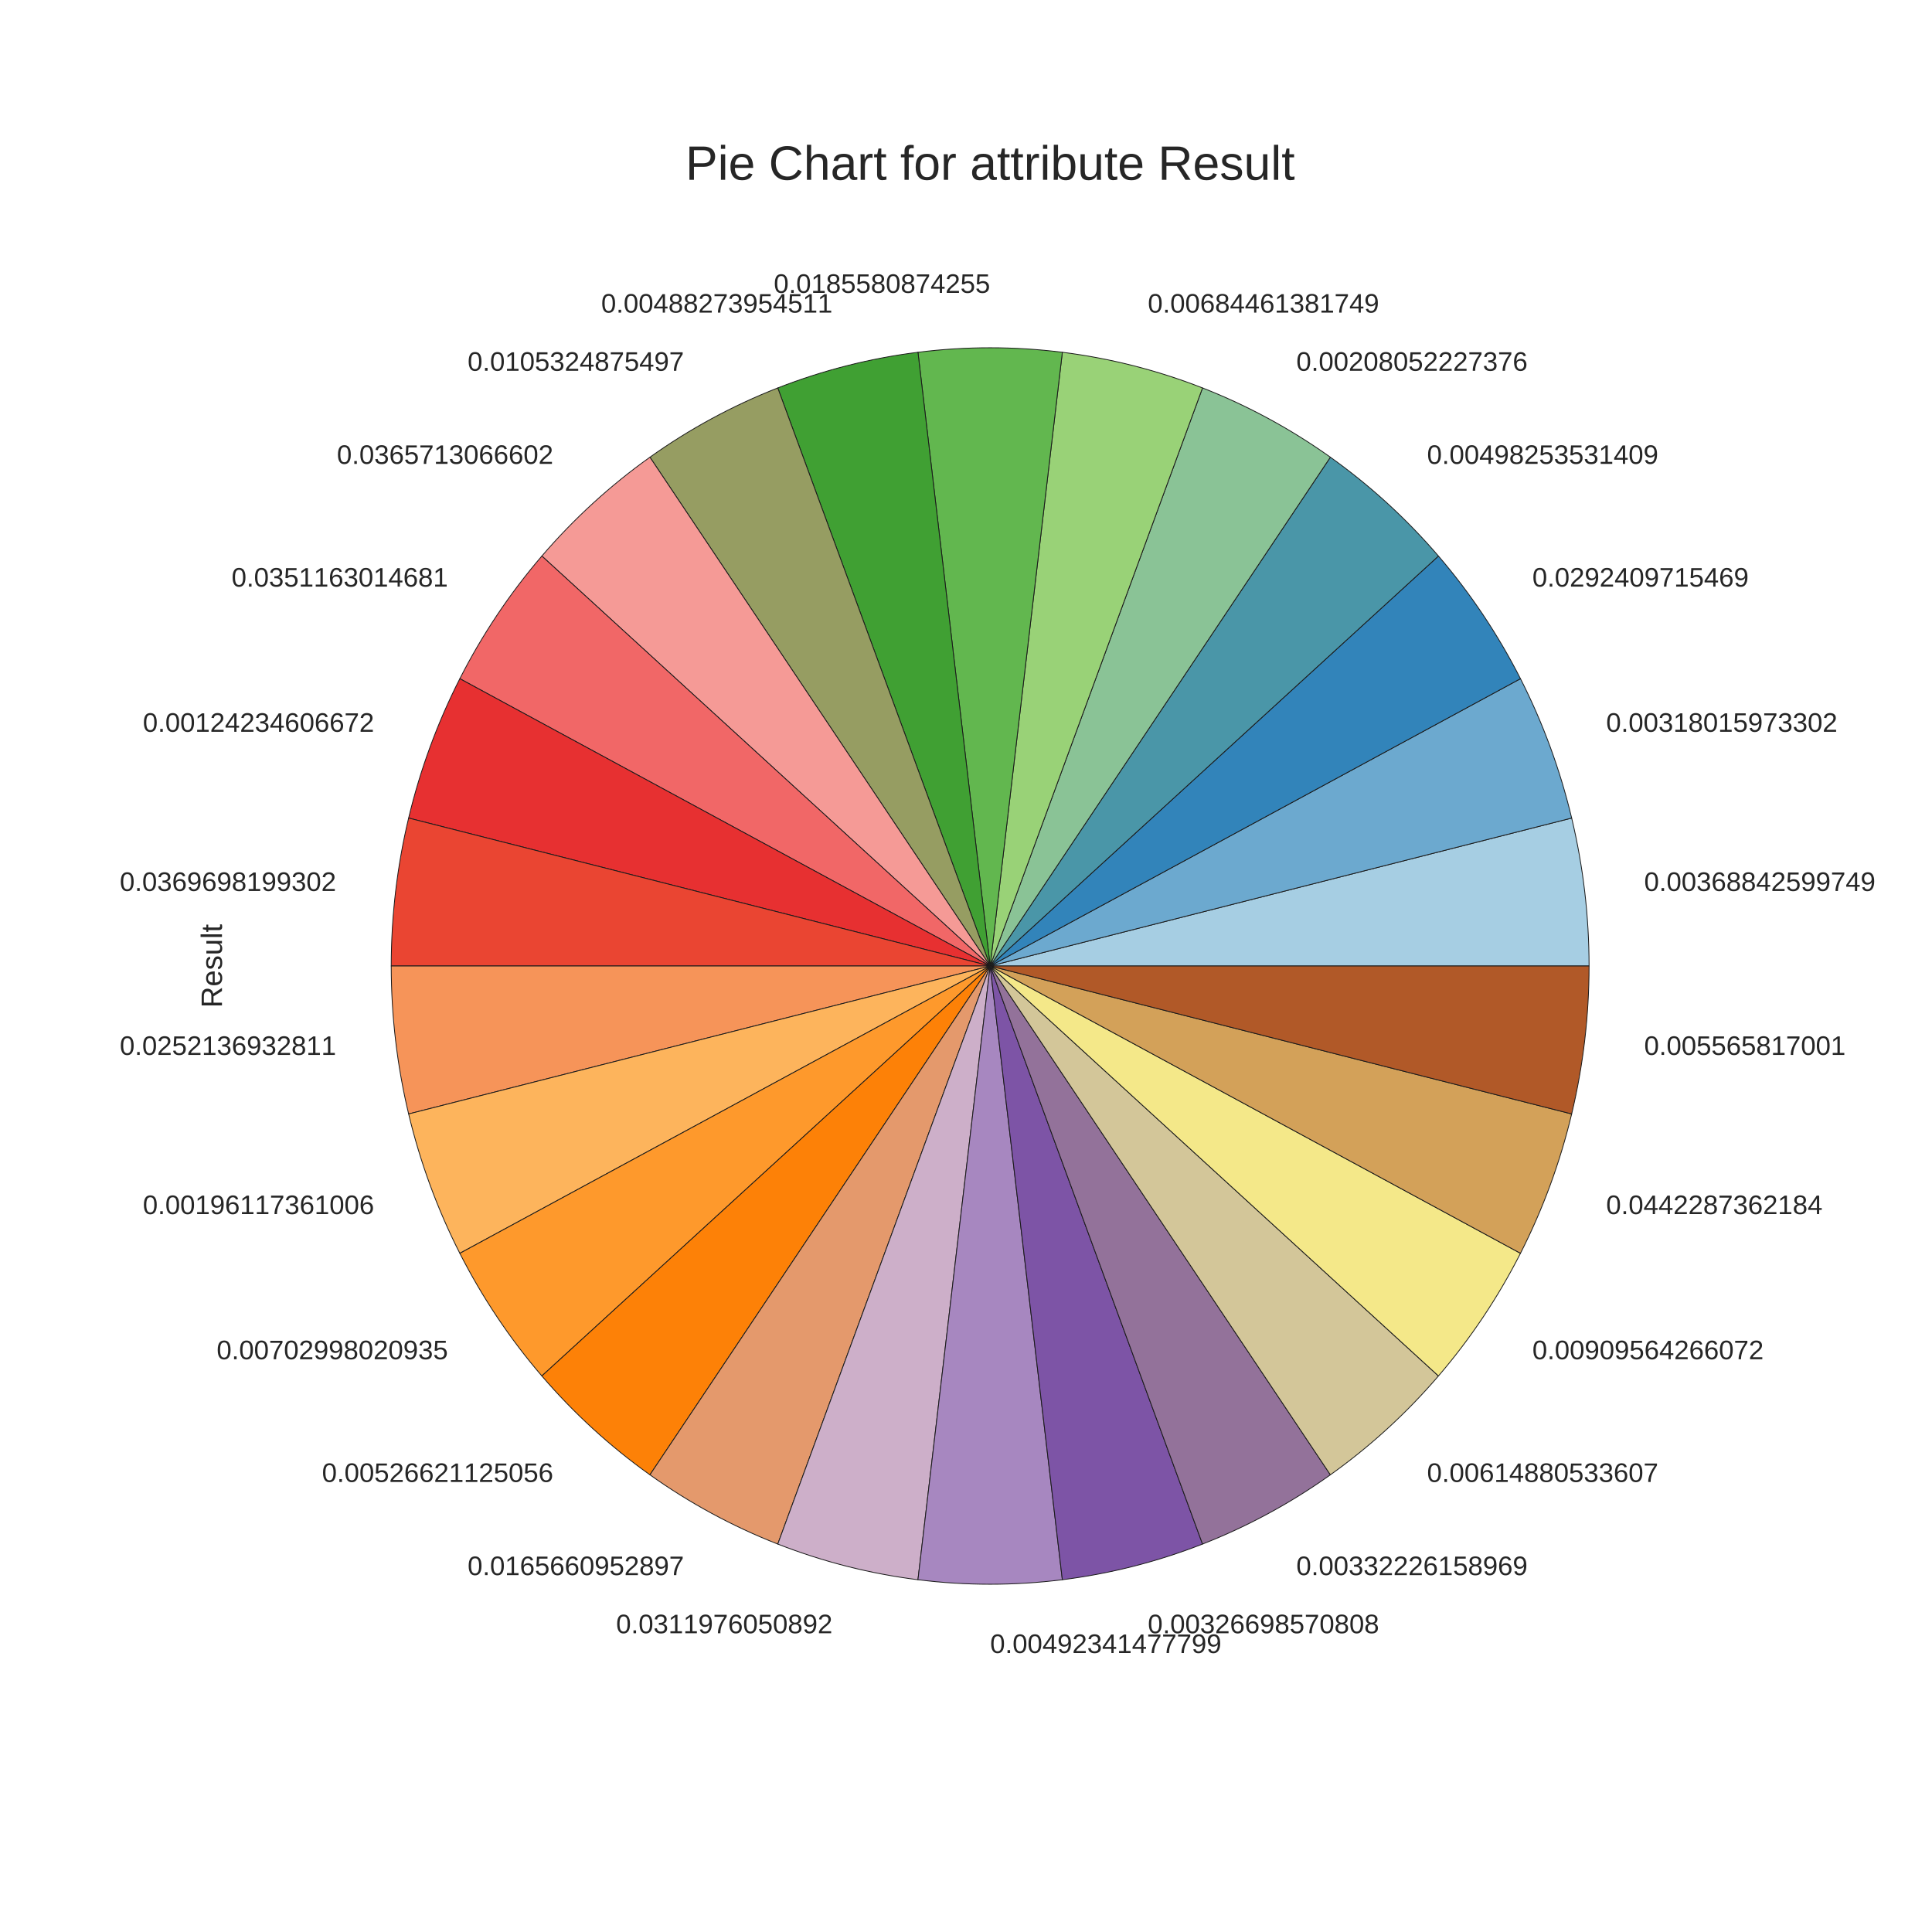 <?xml version="1.0" encoding="utf-8" standalone="no"?>
<!DOCTYPE svg PUBLIC "-//W3C//DTD SVG 1.1//EN"
  "http://www.w3.org/Graphics/SVG/1.1/DTD/svg11.dtd">
<!-- Created with matplotlib (http://matplotlib.org/) -->
<svg height="720pt" version="1.1" viewBox="0 0 720 720" width="720pt" xmlns="http://www.w3.org/2000/svg" xmlns:xlink="http://www.w3.org/1999/xlink">
 <defs>
  <style type="text/css">
*{stroke-linecap:butt;stroke-linejoin:round;stroke-miterlimit:100000;}
  </style>
 </defs>
 <g id="figure_1">
  <g id="patch_1">
   <path d="M 0 720 
L 720 720 
L 720 0 
L 0 0 
z
" style="fill:#ffffff;"/>
  </g>
  <g id="axes_1">
   <g id="matplotlib.axis_1"/>
   <g id="matplotlib.axis_2">
    <g id="text_1">
     <!-- Result -->
     <defs>
      <path d="M 46.391 14.594 
Q 46.391 10.891 44.938 7.984 
Q 43.5 5.078 40.766 3.094 
Q 38.031 1.125 34.047 0.062 
Q 30.078 -0.984 24.953 -0.984 
Q 20.359 -0.984 16.672 -0.266 
Q 12.984 0.438 10.203 2 
Q 7.422 3.562 5.531 6.125 
Q 3.656 8.688 2.781 12.406 
L 10.547 13.922 
Q 11.672 9.672 15.188 7.688 
Q 18.703 5.719 24.953 5.719 
Q 27.781 5.719 30.141 6.109 
Q 32.516 6.5 34.219 7.453 
Q 35.938 8.406 36.891 9.984 
Q 37.844 11.578 37.844 13.922 
Q 37.844 16.312 36.719 17.844 
Q 35.594 19.391 33.594 20.406 
Q 31.594 21.438 28.734 22.188 
Q 25.875 22.953 22.469 23.875 
Q 19.281 24.703 16.156 25.734 
Q 13.031 26.766 10.516 28.438 
Q 8.016 30.125 6.453 32.609 
Q 4.891 35.109 4.891 38.875 
Q 4.891 46.094 10.031 49.875 
Q 15.188 53.656 25.047 53.656 
Q 33.797 53.656 38.938 50.578 
Q 44.094 47.516 45.453 40.719 
L 37.547 39.75 
Q 37.109 41.797 35.938 43.188 
Q 34.766 44.578 33.109 45.438 
Q 31.453 46.297 29.375 46.656 
Q 27.297 47.016 25.047 47.016 
Q 19.094 47.016 16.25 45.203 
Q 13.422 43.406 13.422 39.75 
Q 13.422 37.594 14.469 36.203 
Q 15.531 34.812 17.406 33.859 
Q 19.281 32.906 21.922 32.203 
Q 24.562 31.5 27.734 30.719 
Q 29.828 30.172 32.031 29.562 
Q 34.234 28.953 36.297 28.094 
Q 38.375 27.25 40.203 26.094 
Q 42.047 24.953 43.406 23.344 
Q 44.781 21.734 45.578 19.578 
Q 46.391 17.438 46.391 14.594 
" id="LiberationSans-73"/>
      <path d="M 13.484 24.562 
Q 13.484 20.406 14.328 16.906 
Q 15.188 13.422 16.969 10.906 
Q 18.75 8.406 21.531 7 
Q 24.312 5.609 28.219 5.609 
Q 33.938 5.609 37.375 7.906 
Q 40.828 10.203 42.047 13.719 
L 49.75 11.531 
Q 48.922 9.328 47.438 7.109 
Q 45.953 4.891 43.453 3.094 
Q 40.969 1.312 37.234 0.156 
Q 33.5 -0.984 28.219 -0.984 
Q 16.5 -0.984 10.375 6 
Q 4.25 12.984 4.25 26.766 
Q 4.25 34.188 6.094 39.328 
Q 7.953 44.484 11.172 47.703 
Q 14.406 50.922 18.703 52.359 
Q 23 53.812 27.875 53.812 
Q 34.516 53.812 38.984 51.656 
Q 43.453 49.516 46.156 45.719 
Q 48.875 41.938 50.016 36.812 
Q 51.172 31.688 51.172 25.734 
L 51.172 24.562 
z
M 42.094 31.297 
Q 41.359 39.656 37.844 43.484 
Q 34.328 47.312 27.734 47.312 
Q 25.531 47.312 23.109 46.609 
Q 20.703 45.906 18.656 44.094 
Q 16.609 42.281 15.188 39.172 
Q 13.766 36.078 13.578 31.297 
z
" id="LiberationSans-65"/>
      <path d="M 15.328 52.828 
L 15.328 19.344 
Q 15.328 15.484 15.891 12.891 
Q 16.453 10.297 17.719 8.703 
Q 19 7.125 21.062 6.469 
Q 23.141 5.812 26.219 5.812 
Q 29.344 5.812 31.859 6.906 
Q 34.375 8.016 36.156 10.078 
Q 37.938 12.156 38.906 15.203 
Q 39.891 18.266 39.891 22.219 
L 39.891 52.828 
L 48.688 52.828 
L 48.688 11.281 
Q 48.688 9.625 48.703 7.781 
Q 48.734 5.953 48.781 4.312 
Q 48.828 2.688 48.875 1.516 
Q 48.922 0.344 48.969 0 
L 40.672 0 
Q 40.625 0.25 40.578 1.312 
Q 40.531 2.391 40.453 3.781 
Q 40.375 5.172 40.328 6.609 
Q 40.281 8.062 40.281 9.031 
L 40.141 9.031 
Q 38.875 6.734 37.359 4.875 
Q 35.844 3.031 33.844 1.734 
Q 31.844 0.438 29.25 -0.266 
Q 26.656 -0.984 23.25 -0.984 
Q 18.844 -0.984 15.672 0.094 
Q 12.5 1.172 10.453 3.422 
Q 8.406 5.672 7.453 9.188 
Q 6.5 12.703 6.5 17.625 
L 6.5 52.828 
z
" id="LiberationSans-75"/>
      <path d="M 27.047 0.391 
Q 25.047 -0.141 22.969 -0.453 
Q 20.906 -0.781 18.172 -0.781 
Q 7.625 -0.781 7.625 11.188 
L 7.625 46.438 
L 1.516 46.438 
L 1.516 52.828 
L 7.953 52.828 
L 10.547 64.656 
L 16.406 64.656 
L 16.406 52.828 
L 26.172 52.828 
L 26.172 46.438 
L 16.406 46.438 
L 16.406 13.094 
Q 16.406 9.281 17.641 7.734 
Q 18.891 6.203 21.969 6.203 
Q 23.25 6.203 24.438 6.391 
Q 25.641 6.594 27.047 6.891 
z
" id="LiberationSans-74"/>
      <path d="M 6.734 0 
L 6.734 72.469 
L 15.531 72.469 
L 15.531 0 
z
" id="LiberationSans-6c"/>
      <path d="M 56.844 0 
L 38.969 28.562 
L 17.531 28.562 
L 17.531 0 
L 8.203 0 
L 8.203 68.797 
L 40.578 68.797 
Q 46.438 68.797 50.953 67.453 
Q 55.469 66.109 58.547 63.562 
Q 61.625 61.031 63.234 57.375 
Q 64.844 53.719 64.844 49.125 
Q 64.844 45.844 63.891 42.672 
Q 62.938 39.5 60.891 36.859 
Q 58.844 34.234 55.656 32.328 
Q 52.484 30.422 48.047 29.641 
L 67.578 0 
z
M 55.469 49.031 
Q 55.469 52.156 54.391 54.438 
Q 53.328 56.734 51.266 58.266 
Q 49.219 59.812 46.281 60.562 
Q 43.359 61.328 39.656 61.328 
L 17.531 61.328 
L 17.531 35.938 
L 40.047 35.938 
Q 44.047 35.938 46.969 36.938 
Q 49.906 37.938 51.781 39.688 
Q 53.656 41.453 54.562 43.844 
Q 55.469 46.234 55.469 49.031 
" id="LiberationSans-52"/>
     </defs>
     <g style="fill:#262626;" transform="translate(82.718 375.589)rotate(-90.0)scale(0.11 -0.11)">
      <use xlink:href="#LiberationSans-52"/>
      <use x="72.217" xlink:href="#LiberationSans-65"/>
      <use x="127.832" xlink:href="#LiberationSans-73"/>
      <use x="177.832" xlink:href="#LiberationSans-75"/>
      <use x="233.447" xlink:href="#LiberationSans-6c"/>
      <use x="255.664" xlink:href="#LiberationSans-74"/>
     </g>
    </g>
   </g>
   <g id="patch_2">
    <path d="M 592.2 360 
C 592.2 350.717 591.657 341.443 590.573 332.228 
C 589.489 323.013 587.866 313.875 585.714 304.862 
L 369 360 
L 592.2 360 
z
" style="fill:#a6cee3;stroke:#1a1a1a;stroke-linejoin:miter;stroke-width:0.3;"/>
   </g>
   <g id="patch_3">
    <path d="M 585.714 304.862 
C 583.562 295.849 580.884 286.978 577.696 278.299 
C 574.507 269.62 570.813 261.147 566.634 252.928 
L 369 360 
L 585.714 304.862 
z
" style="fill:#6ca9cf;stroke:#1a1a1a;stroke-linejoin:miter;stroke-width:0.3;"/>
   </g>
   <g id="patch_4">
    <path d="M 566.634 252.928 
C 562.455 244.708 557.798 236.757 552.69 229.118 
C 547.582 221.478 542.031 214.165 536.068 207.217 
L 369 360 
L 566.634 252.928 
z
" style="fill:#3284ba;stroke:#1a1a1a;stroke-linejoin:miter;stroke-width:0.3;"/>
   </g>
   <g id="patch_5">
    <path d="M 536.068 207.217 
C 530.104 200.268 523.74 193.699 517.009 187.543 
C 510.278 181.388 503.193 175.658 495.792 170.385 
L 369 360 
L 536.068 207.217 
z
" style="fill:#4a96a8;stroke:#1a1a1a;stroke-linejoin:miter;stroke-width:0.3;"/>
   </g>
   <g id="patch_6">
    <path d="M 495.792 170.385 
C 488.391 165.111 480.689 160.305 472.726 155.991 
C 464.764 151.677 456.556 147.864 448.148 144.572 
L 369 360 
L 495.792 170.385 
z
" style="fill:#8ac396;stroke:#1a1a1a;stroke-linejoin:miter;stroke-width:0.3;"/>
   </g>
   <g id="patch_7">
    <path d="M 448.148 144.572 
C 439.74 141.281 431.146 138.516 422.415 136.295 
C 413.684 134.074 404.831 132.399 395.904 131.28 
L 369 360 
L 448.148 144.572 
z
" style="fill:#99d277;stroke:#1a1a1a;stroke-linejoin:miter;stroke-width:0.3;"/>
   </g>
   <g id="patch_8">
    <path d="M 395.904 131.28 
C 386.977 130.161 377.993 129.6 369 129.6 
C 360.007 129.6 351.023 130.161 342.096 131.28 
L 369 360 
L 395.904 131.28 
z
" style="fill:#62b74f;stroke:#1a1a1a;stroke-linejoin:miter;stroke-width:0.3;"/>
   </g>
   <g id="patch_9">
    <path d="M 342.096 131.28 
C 333.169 132.399 324.316 134.074 315.585 136.295 
C 306.854 138.516 298.26 141.281 289.852 144.572 
L 369 360 
L 342.096 131.28 
z
" style="fill:#40a033;stroke:#1a1a1a;stroke-linejoin:miter;stroke-width:0.3;"/>
   </g>
   <g id="patch_10">
    <path d="M 289.852 144.572 
C 281.444 147.864 273.236 151.677 265.274 155.991 
C 257.311 160.305 249.609 165.111 242.208 170.385 
L 369 360 
L 289.852 144.572 
z
" style="fill:#969d62;stroke:#1a1a1a;stroke-linejoin:miter;stroke-width:0.3;"/>
   </g>
   <g id="patch_11">
    <path d="M 242.208 170.385 
C 234.807 175.658 227.722 181.388 220.991 187.543 
C 214.26 193.699 207.896 200.268 201.932 207.217 
L 369 360 
L 242.208 170.385 
z
" style="fill:#f59a96;stroke:#1a1a1a;stroke-linejoin:miter;stroke-width:0.3;"/>
   </g>
   <g id="patch_12">
    <path d="M 201.932 207.217 
C 195.969 214.165 190.418 221.478 185.31 229.118 
C 180.202 236.757 175.545 244.708 171.366 252.928 
L 369 360 
L 201.932 207.217 
z
" style="fill:#f16767;stroke:#1a1a1a;stroke-linejoin:miter;stroke-width:0.3;"/>
   </g>
   <g id="patch_13">
    <path d="M 171.366 252.928 
C 167.187 261.147 163.493 269.62 160.304 278.299 
C 157.116 286.978 154.438 295.849 152.286 304.862 
L 369 360 
L 171.366 252.928 
z
" style="fill:#e73031;stroke:#1a1a1a;stroke-linejoin:miter;stroke-width:0.3;"/>
   </g>
   <g id="patch_14">
    <path d="M 152.286 304.862 
C 150.134 313.875 148.511 323.013 147.427 332.228 
C 146.343 341.443 145.8 350.717 145.8 360 
L 369 360 
L 152.286 304.862 
z
" style="fill:#ea4532;stroke:#1a1a1a;stroke-linejoin:miter;stroke-width:0.3;"/>
   </g>
   <g id="patch_15">
    <path d="M 145.8 360 
C 145.8 369.283 146.343 378.557 147.427 387.772 
C 148.511 396.987 150.134 406.125 152.286 415.138 
L 369 360 
L 145.8 360 
z
" style="fill:#f69459;stroke:#1a1a1a;stroke-linejoin:miter;stroke-width:0.3;"/>
   </g>
   <g id="patch_16">
    <path d="M 152.286 415.138 
C 154.438 424.151 157.116 433.022 160.304 441.701 
C 163.493 450.38 167.187 458.853 171.366 467.072 
L 369 360 
L 152.286 415.138 
z
" style="fill:#fdb45c;stroke:#1a1a1a;stroke-linejoin:miter;stroke-width:0.3;"/>
   </g>
   <g id="patch_17">
    <path d="M 171.366 467.072 
C 175.545 475.292 180.202 483.243 185.31 490.882 
C 190.418 498.522 195.969 505.835 201.932 512.783 
L 369 360 
L 171.366 467.072 
z
" style="fill:#fe992c;stroke:#1a1a1a;stroke-linejoin:miter;stroke-width:0.3;"/>
   </g>
   <g id="patch_18">
    <path d="M 201.932 512.783 
C 207.896 519.732 214.26 526.301 220.991 532.457 
C 227.722 538.612 234.807 544.342 242.208 549.616 
L 369 360 
L 201.932 512.783 
z
" style="fill:#fd8107;stroke:#1a1a1a;stroke-linejoin:miter;stroke-width:0.3;"/>
   </g>
   <g id="patch_19">
    <path d="M 242.208 549.616 
C 249.609 554.889 257.311 559.695 265.274 564.009 
C 273.236 568.323 281.444 572.136 289.852 575.428 
L 369 360 
L 242.208 549.616 
z
" style="fill:#e4996c;stroke:#1a1a1a;stroke-linejoin:miter;stroke-width:0.3;"/>
   </g>
   <g id="patch_20">
    <path d="M 289.852 575.428 
C 298.26 578.719 306.854 581.484 315.585 583.705 
C 324.316 585.926 333.169 587.601 342.096 588.72 
L 369 360 
L 289.852 575.428 
z
" style="fill:#cdafc9;stroke:#1a1a1a;stroke-linejoin:miter;stroke-width:0.3;"/>
   </g>
   <g id="patch_21">
    <path d="M 342.096 588.72 
C 351.023 589.839 360.008 590.4 369 590.4 
C 377.993 590.4 386.977 589.839 395.904 588.72 
L 369 360 
L 342.096 588.72 
z
" style="fill:#a787c0;stroke:#1a1a1a;stroke-linejoin:miter;stroke-width:0.3;"/>
   </g>
   <g id="patch_22">
    <path d="M 395.904 588.72 
C 404.831 587.601 413.684 585.926 422.415 583.705 
C 431.147 581.484 439.74 578.719 448.148 575.428 
L 369 360 
L 395.904 588.72 
z
" style="fill:#7d54a6;stroke:#1a1a1a;stroke-linejoin:miter;stroke-width:0.3;"/>
   </g>
   <g id="patch_23">
    <path d="M 448.148 575.428 
C 456.556 572.136 464.764 568.323 472.726 564.009 
C 480.689 559.695 488.391 554.889 495.792 549.615 
L 369 360 
L 448.148 575.428 
z
" style="fill:#93729a;stroke:#1a1a1a;stroke-linejoin:miter;stroke-width:0.3;"/>
   </g>
   <g id="patch_24">
    <path d="M 495.792 549.615 
C 503.193 544.342 510.278 538.612 517.009 532.457 
C 523.74 526.301 530.104 519.732 536.068 512.783 
L 369 360 
L 495.792 549.615 
z
" style="fill:#d3c699;stroke:#1a1a1a;stroke-linejoin:miter;stroke-width:0.3;"/>
   </g>
   <g id="patch_25">
    <path d="M 536.068 512.783 
C 542.031 505.835 547.582 498.522 552.69 490.882 
C 557.798 483.243 562.455 475.292 566.634 467.072 
L 369 360 
L 536.068 512.783 
z
" style="fill:#f4e889;stroke:#1a1a1a;stroke-linejoin:miter;stroke-width:0.3;"/>
   </g>
   <g id="patch_26">
    <path d="M 566.634 467.072 
C 570.813 458.853 574.507 450.38 577.696 441.701 
C 580.884 433.022 583.562 424.151 585.714 415.138 
L 369 360 
L 566.634 467.072 
z
" style="fill:#d3a159;stroke:#1a1a1a;stroke-linejoin:miter;stroke-width:0.3;"/>
   </g>
   <g id="patch_27">
    <path d="M 585.714 415.138 
C 587.866 406.125 589.489 396.987 590.573 387.772 
C 591.657 378.557 592.2 369.283 592.2 360 
L 369 360 
L 585.714 415.138 
z
" style="fill:#b15928;stroke:#1a1a1a;stroke-linejoin:miter;stroke-width:0.3;"/>
   </g>
   <g id="text_2">
    <!-- 0.00368842599749 -->
    <defs>
     <path d="M 9.125 0 
L 9.125 10.688 
L 18.656 10.688 
L 18.656 0 
z
" id="LiberationSans-2e"/>
     <path d="M 50.594 61.672 
Q 45.406 53.766 41.062 46.453 
Q 36.719 39.156 33.594 31.75 
Q 30.469 24.359 28.734 16.578 
Q 27 8.797 27 0 
L 17.828 0 
Q 17.828 8.25 19.781 16.188 
Q 21.734 24.125 25.047 31.766 
Q 28.375 39.406 32.766 46.781 
Q 37.156 54.156 42.094 61.328 
L 5.125 61.328 
L 5.125 68.797 
L 50.594 68.797 
z
" id="LiberationSans-37"/>
     <path d="M 51.219 22.516 
Q 51.219 17.328 49.781 13 
Q 48.344 8.688 45.531 5.578 
Q 42.719 2.484 38.562 0.75 
Q 34.422 -0.984 29 -0.984 
Q 23 -0.984 18.5 1.312 
Q 14.016 3.609 11.031 7.922 
Q 8.062 12.25 6.562 18.531 
Q 5.078 24.812 5.078 32.812 
Q 5.078 42 6.766 48.922 
Q 8.453 55.859 11.625 60.5 
Q 14.797 65.141 19.359 67.484 
Q 23.922 69.828 29.688 69.828 
Q 33.203 69.828 36.281 69.094 
Q 39.359 68.359 41.875 66.719 
Q 44.391 65.094 46.281 62.406 
Q 48.188 59.719 49.312 55.812 
L 40.922 54.297 
Q 39.547 58.734 36.547 60.719 
Q 33.547 62.703 29.594 62.703 
Q 25.984 62.703 23.047 60.984 
Q 20.125 59.281 18.062 55.875 
Q 16.016 52.484 14.906 47.359 
Q 13.812 42.234 13.812 35.406 
Q 16.219 39.844 20.562 42.156 
Q 24.906 44.484 30.516 44.484 
Q 35.203 44.484 39.016 42.969 
Q 42.828 41.453 45.531 38.594 
Q 48.25 35.75 49.734 31.672 
Q 51.219 27.594 51.219 22.516 
M 42.281 22.125 
Q 42.281 25.688 41.406 28.562 
Q 40.531 31.453 38.766 33.469 
Q 37.016 35.5 34.422 36.594 
Q 31.844 37.703 28.422 37.703 
Q 26.031 37.703 23.578 36.984 
Q 21.141 36.281 19.156 34.688 
Q 17.188 33.109 15.938 30.516 
Q 14.703 27.938 14.703 24.219 
Q 14.703 20.406 15.672 17.109 
Q 16.656 13.812 18.484 11.375 
Q 20.312 8.938 22.891 7.516 
Q 25.484 6.109 28.719 6.109 
Q 31.891 6.109 34.406 7.203 
Q 36.922 8.297 38.672 10.375 
Q 40.438 12.453 41.359 15.422 
Q 42.281 18.406 42.281 22.125 
" id="LiberationSans-36"/>
     <path d="M 51.422 22.406 
Q 51.422 17.234 49.859 12.938 
Q 48.297 8.641 45.219 5.531 
Q 42.141 2.438 37.578 0.719 
Q 33.016 -0.984 27 -0.984 
Q 21.578 -0.984 17.547 0.281 
Q 13.531 1.562 10.734 3.781 
Q 7.953 6 6.312 8.984 
Q 4.688 11.969 4 15.375 
L 12.891 16.406 
Q 13.422 14.453 14.391 12.625 
Q 15.375 10.797 17.062 9.344 
Q 18.75 7.906 21.219 7.047 
Q 23.688 6.203 27.203 6.203 
Q 30.609 6.203 33.391 7.25 
Q 36.188 8.297 38.156 10.344 
Q 40.141 12.406 41.203 15.375 
Q 42.281 18.359 42.281 22.219 
Q 42.281 25.391 41.25 28.047 
Q 40.234 30.719 38.328 32.641 
Q 36.422 34.578 33.656 35.641 
Q 30.906 36.719 27.391 36.719 
Q 25.203 36.719 23.344 36.328 
Q 21.484 35.938 19.891 35.25 
Q 18.312 34.578 17.016 33.672 
Q 15.719 32.766 14.594 31.781 
L 6 31.781 
L 8.297 68.797 
L 47.406 68.797 
L 47.406 61.328 
L 16.312 61.328 
L 14.984 39.5 
Q 17.328 41.312 20.844 42.594 
Q 24.359 43.891 29.203 43.891 
Q 34.328 43.891 38.422 42.328 
Q 42.531 40.766 45.406 37.906 
Q 48.297 35.062 49.859 31.109 
Q 51.422 27.156 51.422 22.406 
" id="LiberationSans-35"/>
     <path d="M 43.016 15.578 
L 43.016 0 
L 34.719 0 
L 34.719 15.578 
L 2.297 15.578 
L 2.297 22.406 
L 33.797 68.797 
L 43.016 68.797 
L 43.016 22.516 
L 52.688 22.516 
L 52.688 15.578 
z
M 34.719 58.891 
Q 34.625 58.641 34.234 57.938 
Q 33.844 57.234 33.344 56.344 
Q 32.859 55.469 32.344 54.562 
Q 31.844 53.656 31.453 53.078 
L 13.812 27.094 
Q 13.578 26.703 13.109 26.062 
Q 12.641 25.438 12.156 24.781 
Q 11.672 24.125 11.172 23.484 
Q 10.688 22.859 10.406 22.516 
L 34.719 22.516 
z
" id="LiberationSans-34"/>
     <path d="M 51.219 19 
Q 51.219 14.266 49.672 10.547 
Q 48.141 6.844 45.188 4.266 
Q 42.234 1.703 37.859 0.359 
Q 33.5 -0.984 27.875 -0.984 
Q 21.484 -0.984 17.109 0.609 
Q 12.75 2.203 9.906 4.812 
Q 7.078 7.422 5.656 10.766 
Q 4.25 14.109 3.812 17.672 
L 12.891 18.5 
Q 13.281 15.766 14.328 13.516 
Q 15.375 11.281 17.188 9.672 
Q 19 8.062 21.625 7.172 
Q 24.266 6.297 27.875 6.297 
Q 34.516 6.297 38.297 9.562 
Q 42.094 12.844 42.094 19.281 
Q 42.094 23.094 40.406 25.406 
Q 38.719 27.734 36.203 29.031 
Q 33.688 30.328 30.734 30.766 
Q 27.781 31.203 25.297 31.203 
L 20.312 31.203 
L 20.312 38.812 
L 25.094 38.812 
Q 27.594 38.812 30.266 39.328 
Q 32.953 39.844 35.172 41.188 
Q 37.406 42.531 38.844 44.828 
Q 40.281 47.125 40.281 50.688 
Q 40.281 56.203 37.031 59.391 
Q 33.797 62.594 27.391 62.594 
Q 21.578 62.594 17.984 59.609 
Q 14.406 56.641 13.812 51.219 
L 4.984 51.906 
Q 5.516 56.453 7.469 59.812 
Q 9.422 63.188 12.422 65.406 
Q 15.438 67.625 19.281 68.719 
Q 23.141 69.828 27.484 69.828 
Q 33.25 69.828 37.391 68.375 
Q 41.547 66.938 44.188 64.469 
Q 46.828 62.016 48.062 58.688 
Q 49.312 55.375 49.312 51.609 
Q 49.312 48.578 48.484 45.938 
Q 47.656 43.312 45.891 41.203 
Q 44.141 39.109 41.422 37.594 
Q 38.719 36.078 34.906 35.297 
L 34.906 35.109 
Q 39.062 34.672 42.141 33.219 
Q 45.219 31.781 47.219 29.625 
Q 49.219 27.484 50.219 24.75 
Q 51.219 22.016 51.219 19 
" id="LiberationSans-33"/>
     <path d="M 5.031 0 
L 5.031 6.203 
Q 7.516 11.922 11.109 16.281 
Q 14.703 20.656 18.656 24.188 
Q 22.609 27.734 26.484 30.766 
Q 30.375 33.797 33.5 36.812 
Q 36.625 39.844 38.547 43.156 
Q 40.484 46.484 40.484 50.688 
Q 40.484 53.609 39.594 55.828 
Q 38.719 58.062 37.062 59.562 
Q 35.406 61.078 33.078 61.828 
Q 30.766 62.594 27.938 62.594 
Q 25.297 62.594 22.969 61.859 
Q 20.656 61.141 18.844 59.672 
Q 17.047 58.203 15.891 56.031 
Q 14.75 53.859 14.406 50.984 
L 5.422 51.812 
Q 5.859 55.516 7.469 58.781 
Q 9.078 62.062 11.906 64.531 
Q 14.75 67 18.719 68.406 
Q 22.703 69.828 27.938 69.828 
Q 33.062 69.828 37.062 68.609 
Q 41.062 67.391 43.812 64.984 
Q 46.578 62.594 48.047 59.078 
Q 49.516 55.562 49.516 50.984 
Q 49.516 47.516 48.266 44.391 
Q 47.016 41.266 44.938 38.422 
Q 42.875 35.594 40.141 32.953 
Q 37.406 30.328 34.422 27.812 
Q 31.453 25.297 28.422 22.828 
Q 25.391 20.359 22.719 17.859 
Q 20.062 15.375 17.969 12.812 
Q 15.875 10.25 14.703 7.469 
L 50.594 7.469 
L 50.594 0 
z
" id="LiberationSans-32"/>
     <path d="M 51.703 34.422 
Q 51.703 24.516 49.828 17.75 
Q 47.953 10.984 44.703 6.812 
Q 41.453 2.641 37.062 0.828 
Q 32.672 -0.984 27.688 -0.984 
Q 22.656 -0.984 18.312 0.828 
Q 13.969 2.641 10.766 6.781 
Q 7.562 10.938 5.734 17.703 
Q 3.906 24.469 3.906 34.422 
Q 3.906 44.828 5.734 51.641 
Q 7.562 58.453 10.781 62.5 
Q 14.016 66.547 18.406 68.188 
Q 22.797 69.828 27.984 69.828 
Q 32.906 69.828 37.219 68.188 
Q 41.547 66.547 44.766 62.5 
Q 48 58.453 49.844 51.641 
Q 51.703 44.828 51.703 34.422 
M 42.781 34.422 
Q 42.781 42.625 41.797 48.062 
Q 40.828 53.516 38.922 56.766 
Q 37.016 60.016 34.25 61.359 
Q 31.5 62.703 27.984 62.703 
Q 24.266 62.703 21.438 61.328 
Q 18.609 59.969 16.672 56.719 
Q 14.75 53.469 13.766 48.016 
Q 12.797 42.578 12.797 34.422 
Q 12.797 26.516 13.797 21.094 
Q 14.797 15.672 16.719 12.375 
Q 18.656 9.078 21.438 7.641 
Q 24.219 6.203 27.781 6.203 
Q 31.25 6.203 34.031 7.641 
Q 36.812 9.078 38.734 12.375 
Q 40.672 15.672 41.719 21.094 
Q 42.781 26.516 42.781 34.422 
" id="LiberationSans-30"/>
     <path d="M 50.875 35.797 
Q 50.875 26.609 49.141 19.703 
Q 47.406 12.797 44.188 8.203 
Q 40.969 3.609 36.344 1.312 
Q 31.734 -0.984 25.984 -0.984 
Q 22.016 -0.984 18.844 -0.172 
Q 15.672 0.641 13.172 2.344 
Q 10.688 4.047 8.922 6.781 
Q 7.172 9.516 6.109 13.375 
L 14.5 14.703 
Q 15.875 10.25 18.781 8.172 
Q 21.688 6.109 26.125 6.109 
Q 29.688 6.109 32.641 7.781 
Q 35.594 9.469 37.672 12.844 
Q 39.75 16.219 40.922 21.297 
Q 42.094 26.375 42.188 33.203 
Q 41.156 30.906 39.375 29.094 
Q 37.594 27.297 35.328 26.047 
Q 33.062 24.812 30.422 24.141 
Q 27.781 23.484 25.094 23.484 
Q 20.406 23.484 16.625 25.172 
Q 12.844 26.859 10.203 29.875 
Q 7.562 32.906 6.125 37.172 
Q 4.688 41.453 4.688 46.688 
Q 4.688 52 6.219 56.297 
Q 7.766 60.594 10.688 63.594 
Q 13.625 66.609 17.891 68.219 
Q 22.172 69.828 27.594 69.828 
Q 39.062 69.828 44.969 61.328 
Q 50.875 52.828 50.875 35.797 
M 41.312 44.281 
Q 41.312 48.094 40.406 51.453 
Q 39.5 54.828 37.719 57.312 
Q 35.938 59.812 33.328 61.25 
Q 30.719 62.703 27.297 62.703 
Q 24.125 62.703 21.578 61.578 
Q 19.047 60.453 17.281 58.375 
Q 15.531 56.297 14.578 53.312 
Q 13.625 50.344 13.625 46.688 
Q 13.625 43.219 14.469 40.234 
Q 15.328 37.25 17.031 35.078 
Q 18.75 32.906 21.281 31.656 
Q 23.828 30.422 27.203 30.422 
Q 29.641 30.422 32.156 31.25 
Q 34.672 32.078 36.688 33.781 
Q 38.719 35.5 40.016 38.109 
Q 41.312 40.719 41.312 44.281 
" id="LiberationSans-39"/>
     <path d="M 51.266 19.188 
Q 51.266 14.797 49.875 11.109 
Q 48.484 7.422 45.625 4.734 
Q 42.781 2.047 38.328 0.531 
Q 33.891 -0.984 27.828 -0.984 
Q 21.781 -0.984 17.359 0.531 
Q 12.938 2.047 10.031 4.703 
Q 7.125 7.375 5.734 11.062 
Q 4.344 14.75 4.344 19.094 
Q 4.344 22.859 5.484 25.781 
Q 6.641 28.719 8.562 30.828 
Q 10.5 32.953 12.969 34.25 
Q 15.438 35.547 18.062 35.984 
L 18.062 36.188 
Q 15.188 36.859 12.906 38.375 
Q 10.641 39.891 9.094 42.016 
Q 7.562 44.141 6.75 46.719 
Q 5.953 49.312 5.953 52.203 
Q 5.953 55.812 7.344 59 
Q 8.734 62.203 11.469 64.625 
Q 14.203 67.047 18.25 68.438 
Q 22.312 69.828 27.641 69.828 
Q 33.25 69.828 37.375 68.406 
Q 41.5 67 44.203 64.578 
Q 46.922 62.156 48.234 58.938 
Q 49.562 55.719 49.562 52.094 
Q 49.562 49.266 48.75 46.672 
Q 47.953 44.094 46.406 41.969 
Q 44.875 39.844 42.594 38.344 
Q 40.328 36.859 37.359 36.281 
L 37.359 36.078 
Q 40.328 35.594 42.859 34.297 
Q 45.406 33.016 47.266 30.891 
Q 49.125 28.766 50.188 25.828 
Q 51.266 22.906 51.266 19.188 
M 40.438 51.609 
Q 40.438 54.203 39.766 56.344 
Q 39.109 58.5 37.594 60.031 
Q 36.078 61.578 33.641 62.422 
Q 31.203 63.281 27.641 63.281 
Q 24.172 63.281 21.781 62.422 
Q 19.391 61.578 17.844 60.031 
Q 16.312 58.5 15.625 56.344 
Q 14.938 54.203 14.938 51.609 
Q 14.938 49.562 15.469 47.406 
Q 16.016 45.266 17.422 43.5 
Q 18.844 41.75 21.328 40.625 
Q 23.828 39.5 27.734 39.5 
Q 31.891 39.5 34.406 40.625 
Q 36.922 41.75 38.25 43.5 
Q 39.594 45.266 40.016 47.406 
Q 40.438 49.562 40.438 51.609 
M 42.141 20.016 
Q 42.141 22.516 41.453 24.828 
Q 40.766 27.156 39.109 28.938 
Q 37.453 30.719 34.641 31.812 
Q 31.844 32.906 27.641 32.906 
Q 23.781 32.906 21.062 31.812 
Q 18.359 30.719 16.672 28.906 
Q 14.984 27.094 14.203 24.719 
Q 13.422 22.359 13.422 19.828 
Q 13.422 16.656 14.203 14.031 
Q 14.984 11.422 16.688 9.547 
Q 18.406 7.672 21.188 6.641 
Q 23.969 5.609 27.938 5.609 
Q 31.938 5.609 34.672 6.641 
Q 37.406 7.672 39.062 9.547 
Q 40.719 11.422 41.422 14.078 
Q 42.141 16.75 42.141 20.016 
" id="LiberationSans-38"/>
    </defs>
    <g style="fill:#262626;" transform="translate(612.73 332.037)scale(0.1 -0.1)">
     <use xlink:href="#LiberationSans-30"/>
     <use x="55.615" xlink:href="#LiberationSans-2e"/>
     <use x="83.398" xlink:href="#LiberationSans-30"/>
     <use x="139.014" xlink:href="#LiberationSans-30"/>
     <use x="194.629" xlink:href="#LiberationSans-33"/>
     <use x="250.244" xlink:href="#LiberationSans-36"/>
     <use x="305.859" xlink:href="#LiberationSans-38"/>
     <use x="361.475" xlink:href="#LiberationSans-38"/>
     <use x="417.09" xlink:href="#LiberationSans-34"/>
     <use x="472.705" xlink:href="#LiberationSans-32"/>
     <use x="528.32" xlink:href="#LiberationSans-35"/>
     <use x="583.936" xlink:href="#LiberationSans-39"/>
     <use x="639.551" xlink:href="#LiberationSans-39"/>
     <use x="695.166" xlink:href="#LiberationSans-37"/>
     <use x="750.781" xlink:href="#LiberationSans-34"/>
     <use x="806.396" xlink:href="#LiberationSans-39"/>
    </g>
   </g>
   <g id="text_3">
    <!-- 0.00318015973302 -->
    <defs>
     <path d="M 7.625 0 
L 7.625 7.469 
L 25.141 7.469 
L 25.141 60.406 
L 9.625 49.312 
L 9.625 57.625 
L 25.875 68.797 
L 33.984 68.797 
L 33.984 7.469 
L 50.734 7.469 
L 50.734 0 
z
" id="LiberationSans-31"/>
    </defs>
    <g style="fill:#262626;" transform="translate(598.565 272.715)scale(0.1 -0.1)">
     <use xlink:href="#LiberationSans-30"/>
     <use x="55.615" xlink:href="#LiberationSans-2e"/>
     <use x="83.398" xlink:href="#LiberationSans-30"/>
     <use x="139.014" xlink:href="#LiberationSans-30"/>
     <use x="194.629" xlink:href="#LiberationSans-33"/>
     <use x="250.244" xlink:href="#LiberationSans-31"/>
     <use x="305.859" xlink:href="#LiberationSans-38"/>
     <use x="361.475" xlink:href="#LiberationSans-30"/>
     <use x="417.09" xlink:href="#LiberationSans-31"/>
     <use x="472.705" xlink:href="#LiberationSans-35"/>
     <use x="528.32" xlink:href="#LiberationSans-39"/>
     <use x="583.936" xlink:href="#LiberationSans-37"/>
     <use x="639.551" xlink:href="#LiberationSans-33"/>
     <use x="695.166" xlink:href="#LiberationSans-33"/>
     <use x="750.781" xlink:href="#LiberationSans-30"/>
     <use x="806.396" xlink:href="#LiberationSans-32"/>
    </g>
   </g>
   <g id="text_4">
    <!-- 0.0292409715469 -->
    <g style="fill:#262626;" transform="translate(571.059 218.616)scale(0.1 -0.1)">
     <use xlink:href="#LiberationSans-30"/>
     <use x="55.615" xlink:href="#LiberationSans-2e"/>
     <use x="83.398" xlink:href="#LiberationSans-30"/>
     <use x="139.014" xlink:href="#LiberationSans-32"/>
     <use x="194.629" xlink:href="#LiberationSans-39"/>
     <use x="250.244" xlink:href="#LiberationSans-32"/>
     <use x="305.859" xlink:href="#LiberationSans-34"/>
     <use x="361.475" xlink:href="#LiberationSans-30"/>
     <use x="417.09" xlink:href="#LiberationSans-39"/>
     <use x="472.705" xlink:href="#LiberationSans-37"/>
     <use x="528.32" xlink:href="#LiberationSans-31"/>
     <use x="583.936" xlink:href="#LiberationSans-35"/>
     <use x="639.551" xlink:href="#LiberationSans-34"/>
     <use x="695.166" xlink:href="#LiberationSans-36"/>
     <use x="750.781" xlink:href="#LiberationSans-39"/>
    </g>
   </g>
   <g id="text_5">
    <!-- 0.00498253531409 -->
    <g style="fill:#262626;" transform="translate(531.81 172.883)scale(0.1 -0.1)">
     <use xlink:href="#LiberationSans-30"/>
     <use x="55.615" xlink:href="#LiberationSans-2e"/>
     <use x="83.398" xlink:href="#LiberationSans-30"/>
     <use x="139.014" xlink:href="#LiberationSans-30"/>
     <use x="194.629" xlink:href="#LiberationSans-34"/>
     <use x="250.244" xlink:href="#LiberationSans-39"/>
     <use x="305.859" xlink:href="#LiberationSans-38"/>
     <use x="361.475" xlink:href="#LiberationSans-32"/>
     <use x="417.09" xlink:href="#LiberationSans-35"/>
     <use x="472.705" xlink:href="#LiberationSans-33"/>
     <use x="528.32" xlink:href="#LiberationSans-35"/>
     <use x="583.936" xlink:href="#LiberationSans-33"/>
     <use x="639.551" xlink:href="#LiberationSans-31"/>
     <use x="695.166" xlink:href="#LiberationSans-34"/>
     <use x="750.781" xlink:href="#LiberationSans-30"/>
     <use x="806.396" xlink:href="#LiberationSans-39"/>
    </g>
   </g>
   <g id="text_6">
    <!-- 0.00208052227376 -->
    <g style="fill:#262626;" transform="translate(483.099 138.176)scale(0.1 -0.1)">
     <use xlink:href="#LiberationSans-30"/>
     <use x="55.615" xlink:href="#LiberationSans-2e"/>
     <use x="83.398" xlink:href="#LiberationSans-30"/>
     <use x="139.014" xlink:href="#LiberationSans-30"/>
     <use x="194.629" xlink:href="#LiberationSans-32"/>
     <use x="250.244" xlink:href="#LiberationSans-30"/>
     <use x="305.859" xlink:href="#LiberationSans-38"/>
     <use x="361.475" xlink:href="#LiberationSans-30"/>
     <use x="417.09" xlink:href="#LiberationSans-35"/>
     <use x="472.705" xlink:href="#LiberationSans-32"/>
     <use x="528.32" xlink:href="#LiberationSans-32"/>
     <use x="583.936" xlink:href="#LiberationSans-32"/>
     <use x="639.551" xlink:href="#LiberationSans-37"/>
     <use x="695.166" xlink:href="#LiberationSans-33"/>
     <use x="750.781" xlink:href="#LiberationSans-37"/>
     <use x="806.396" xlink:href="#LiberationSans-36"/>
    </g>
   </g>
   <g id="text_7">
    <!-- 0.00684461381749 -->
    <g style="fill:#262626;" transform="translate(427.757 116.51)scale(0.1 -0.1)">
     <use xlink:href="#LiberationSans-30"/>
     <use x="55.615" xlink:href="#LiberationSans-2e"/>
     <use x="83.398" xlink:href="#LiberationSans-30"/>
     <use x="139.014" xlink:href="#LiberationSans-30"/>
     <use x="194.629" xlink:href="#LiberationSans-36"/>
     <use x="250.244" xlink:href="#LiberationSans-38"/>
     <use x="305.859" xlink:href="#LiberationSans-34"/>
     <use x="361.475" xlink:href="#LiberationSans-34"/>
     <use x="417.09" xlink:href="#LiberationSans-36"/>
     <use x="472.705" xlink:href="#LiberationSans-31"/>
     <use x="528.32" xlink:href="#LiberationSans-33"/>
     <use x="583.936" xlink:href="#LiberationSans-38"/>
     <use x="639.551" xlink:href="#LiberationSans-31"/>
     <use x="695.166" xlink:href="#LiberationSans-37"/>
     <use x="750.781" xlink:href="#LiberationSans-34"/>
     <use x="806.396" xlink:href="#LiberationSans-39"/>
    </g>
   </g>
   <g id="text_8">
    <!-- 0.0185580874255 -->
    <g style="fill:#262626;" transform="translate(288.369 109.146)scale(0.1 -0.1)">
     <use xlink:href="#LiberationSans-30"/>
     <use x="55.615" xlink:href="#LiberationSans-2e"/>
     <use x="83.398" xlink:href="#LiberationSans-30"/>
     <use x="139.014" xlink:href="#LiberationSans-31"/>
     <use x="194.629" xlink:href="#LiberationSans-38"/>
     <use x="250.244" xlink:href="#LiberationSans-35"/>
     <use x="305.859" xlink:href="#LiberationSans-35"/>
     <use x="361.475" xlink:href="#LiberationSans-38"/>
     <use x="417.09" xlink:href="#LiberationSans-30"/>
     <use x="472.705" xlink:href="#LiberationSans-38"/>
     <use x="528.32" xlink:href="#LiberationSans-37"/>
     <use x="583.936" xlink:href="#LiberationSans-34"/>
     <use x="639.551" xlink:href="#LiberationSans-32"/>
     <use x="695.166" xlink:href="#LiberationSans-35"/>
     <use x="750.781" xlink:href="#LiberationSans-35"/>
    </g>
   </g>
   <g id="text_9">
    <!-- 0.00488273954511 -->
    <g style="fill:#262626;" transform="translate(224.051 116.51)scale(0.1 -0.1)">
     <use xlink:href="#LiberationSans-30"/>
     <use x="55.615" xlink:href="#LiberationSans-2e"/>
     <use x="83.398" xlink:href="#LiberationSans-30"/>
     <use x="139.014" xlink:href="#LiberationSans-30"/>
     <use x="194.629" xlink:href="#LiberationSans-34"/>
     <use x="250.244" xlink:href="#LiberationSans-38"/>
     <use x="305.859" xlink:href="#LiberationSans-38"/>
     <use x="361.475" xlink:href="#LiberationSans-32"/>
     <use x="417.09" xlink:href="#LiberationSans-37"/>
     <use x="472.705" xlink:href="#LiberationSans-33"/>
     <use x="528.32" xlink:href="#LiberationSans-39"/>
     <use x="583.936" xlink:href="#LiberationSans-35"/>
     <use x="639.551" xlink:href="#LiberationSans-34"/>
     <use x="695.166" xlink:href="#LiberationSans-35"/>
     <use x="750.781" xlink:href="#LiberationSans-31"/>
     <use x="806.396" xlink:href="#LiberationSans-31"/>
    </g>
   </g>
   <g id="text_10">
    <!-- 0.0105324875497 -->
    <g style="fill:#262626;" transform="translate(174.27 138.176)scale(0.1 -0.1)">
     <use xlink:href="#LiberationSans-30"/>
     <use x="55.615" xlink:href="#LiberationSans-2e"/>
     <use x="83.398" xlink:href="#LiberationSans-30"/>
     <use x="139.014" xlink:href="#LiberationSans-31"/>
     <use x="194.629" xlink:href="#LiberationSans-30"/>
     <use x="250.244" xlink:href="#LiberationSans-35"/>
     <use x="305.859" xlink:href="#LiberationSans-33"/>
     <use x="361.475" xlink:href="#LiberationSans-32"/>
     <use x="417.09" xlink:href="#LiberationSans-34"/>
     <use x="472.705" xlink:href="#LiberationSans-38"/>
     <use x="528.32" xlink:href="#LiberationSans-37"/>
     <use x="583.936" xlink:href="#LiberationSans-35"/>
     <use x="639.551" xlink:href="#LiberationSans-34"/>
     <use x="695.166" xlink:href="#LiberationSans-39"/>
     <use x="750.781" xlink:href="#LiberationSans-37"/>
    </g>
   </g>
   <g id="text_11">
    <!-- 0.0365713066602 -->
    <g style="fill:#262626;" transform="translate(125.559 172.883)scale(0.1 -0.1)">
     <use xlink:href="#LiberationSans-30"/>
     <use x="55.615" xlink:href="#LiberationSans-2e"/>
     <use x="83.398" xlink:href="#LiberationSans-30"/>
     <use x="139.014" xlink:href="#LiberationSans-33"/>
     <use x="194.629" xlink:href="#LiberationSans-36"/>
     <use x="250.244" xlink:href="#LiberationSans-35"/>
     <use x="305.859" xlink:href="#LiberationSans-37"/>
     <use x="361.475" xlink:href="#LiberationSans-31"/>
     <use x="417.09" xlink:href="#LiberationSans-33"/>
     <use x="472.705" xlink:href="#LiberationSans-30"/>
     <use x="528.32" xlink:href="#LiberationSans-36"/>
     <use x="583.936" xlink:href="#LiberationSans-36"/>
     <use x="639.551" xlink:href="#LiberationSans-36"/>
     <use x="695.166" xlink:href="#LiberationSans-30"/>
     <use x="750.781" xlink:href="#LiberationSans-32"/>
    </g>
   </g>
   <g id="text_12">
    <!-- 0.0351163014681 -->
    <g style="fill:#262626;" transform="translate(86.31 218.616)scale(0.1 -0.1)">
     <use xlink:href="#LiberationSans-30"/>
     <use x="55.615" xlink:href="#LiberationSans-2e"/>
     <use x="83.398" xlink:href="#LiberationSans-30"/>
     <use x="139.014" xlink:href="#LiberationSans-33"/>
     <use x="194.629" xlink:href="#LiberationSans-35"/>
     <use x="250.244" xlink:href="#LiberationSans-31"/>
     <use x="305.859" xlink:href="#LiberationSans-31"/>
     <use x="361.475" xlink:href="#LiberationSans-36"/>
     <use x="417.09" xlink:href="#LiberationSans-33"/>
     <use x="472.705" xlink:href="#LiberationSans-30"/>
     <use x="528.32" xlink:href="#LiberationSans-31"/>
     <use x="583.936" xlink:href="#LiberationSans-34"/>
     <use x="639.551" xlink:href="#LiberationSans-36"/>
     <use x="695.166" xlink:href="#LiberationSans-38"/>
     <use x="750.781" xlink:href="#LiberationSans-31"/>
    </g>
   </g>
   <g id="text_13">
    <!-- 0.00124234606672 -->
    <g style="fill:#262626;" transform="translate(53.243 272.715)scale(0.1 -0.1)">
     <use xlink:href="#LiberationSans-30"/>
     <use x="55.615" xlink:href="#LiberationSans-2e"/>
     <use x="83.398" xlink:href="#LiberationSans-30"/>
     <use x="139.014" xlink:href="#LiberationSans-30"/>
     <use x="194.629" xlink:href="#LiberationSans-31"/>
     <use x="250.244" xlink:href="#LiberationSans-32"/>
     <use x="305.859" xlink:href="#LiberationSans-34"/>
     <use x="361.475" xlink:href="#LiberationSans-32"/>
     <use x="417.09" xlink:href="#LiberationSans-33"/>
     <use x="472.705" xlink:href="#LiberationSans-34"/>
     <use x="528.32" xlink:href="#LiberationSans-36"/>
     <use x="583.936" xlink:href="#LiberationSans-30"/>
     <use x="639.551" xlink:href="#LiberationSans-36"/>
     <use x="695.166" xlink:href="#LiberationSans-36"/>
     <use x="750.781" xlink:href="#LiberationSans-37"/>
     <use x="806.396" xlink:href="#LiberationSans-32"/>
    </g>
   </g>
   <g id="text_14">
    <!-- 0.0369698199302 -->
    <g style="fill:#262626;" transform="translate(44.639 332.037)scale(0.1 -0.1)">
     <use xlink:href="#LiberationSans-30"/>
     <use x="55.615" xlink:href="#LiberationSans-2e"/>
     <use x="83.398" xlink:href="#LiberationSans-30"/>
     <use x="139.014" xlink:href="#LiberationSans-33"/>
     <use x="194.629" xlink:href="#LiberationSans-36"/>
     <use x="250.244" xlink:href="#LiberationSans-39"/>
     <use x="305.859" xlink:href="#LiberationSans-36"/>
     <use x="361.475" xlink:href="#LiberationSans-39"/>
     <use x="417.09" xlink:href="#LiberationSans-38"/>
     <use x="472.705" xlink:href="#LiberationSans-31"/>
     <use x="528.32" xlink:href="#LiberationSans-39"/>
     <use x="583.936" xlink:href="#LiberationSans-39"/>
     <use x="639.551" xlink:href="#LiberationSans-33"/>
     <use x="695.166" xlink:href="#LiberationSans-30"/>
     <use x="750.781" xlink:href="#LiberationSans-32"/>
    </g>
   </g>
   <g id="text_15">
    <!-- 0.0252136932811 -->
    <g style="fill:#262626;" transform="translate(44.639 393.135)scale(0.1 -0.1)">
     <use xlink:href="#LiberationSans-30"/>
     <use x="55.615" xlink:href="#LiberationSans-2e"/>
     <use x="83.398" xlink:href="#LiberationSans-30"/>
     <use x="139.014" xlink:href="#LiberationSans-32"/>
     <use x="194.629" xlink:href="#LiberationSans-35"/>
     <use x="250.244" xlink:href="#LiberationSans-32"/>
     <use x="305.859" xlink:href="#LiberationSans-31"/>
     <use x="361.475" xlink:href="#LiberationSans-33"/>
     <use x="417.09" xlink:href="#LiberationSans-36"/>
     <use x="472.705" xlink:href="#LiberationSans-39"/>
     <use x="528.32" xlink:href="#LiberationSans-33"/>
     <use x="583.936" xlink:href="#LiberationSans-32"/>
     <use x="639.551" xlink:href="#LiberationSans-38"/>
     <use x="695.166" xlink:href="#LiberationSans-31"/>
     <use x="750.781" xlink:href="#LiberationSans-31"/>
    </g>
   </g>
   <g id="text_16">
    <!-- 0.00196117361006 -->
    <g style="fill:#262626;" transform="translate(53.243 452.457)scale(0.1 -0.1)">
     <use xlink:href="#LiberationSans-30"/>
     <use x="55.615" xlink:href="#LiberationSans-2e"/>
     <use x="83.398" xlink:href="#LiberationSans-30"/>
     <use x="139.014" xlink:href="#LiberationSans-30"/>
     <use x="194.629" xlink:href="#LiberationSans-31"/>
     <use x="250.244" xlink:href="#LiberationSans-39"/>
     <use x="305.859" xlink:href="#LiberationSans-36"/>
     <use x="361.475" xlink:href="#LiberationSans-31"/>
     <use x="417.09" xlink:href="#LiberationSans-31"/>
     <use x="472.705" xlink:href="#LiberationSans-37"/>
     <use x="528.32" xlink:href="#LiberationSans-33"/>
     <use x="583.936" xlink:href="#LiberationSans-36"/>
     <use x="639.551" xlink:href="#LiberationSans-31"/>
     <use x="695.166" xlink:href="#LiberationSans-30"/>
     <use x="750.781" xlink:href="#LiberationSans-30"/>
     <use x="806.396" xlink:href="#LiberationSans-36"/>
    </g>
   </g>
   <g id="text_17">
    <!-- 0.00702998020935 -->
    <g style="fill:#262626;" transform="translate(80.749 506.556)scale(0.1 -0.1)">
     <use xlink:href="#LiberationSans-30"/>
     <use x="55.615" xlink:href="#LiberationSans-2e"/>
     <use x="83.398" xlink:href="#LiberationSans-30"/>
     <use x="139.014" xlink:href="#LiberationSans-30"/>
     <use x="194.629" xlink:href="#LiberationSans-37"/>
     <use x="250.244" xlink:href="#LiberationSans-30"/>
     <use x="305.859" xlink:href="#LiberationSans-32"/>
     <use x="361.475" xlink:href="#LiberationSans-39"/>
     <use x="417.09" xlink:href="#LiberationSans-39"/>
     <use x="472.705" xlink:href="#LiberationSans-38"/>
     <use x="528.32" xlink:href="#LiberationSans-30"/>
     <use x="583.936" xlink:href="#LiberationSans-32"/>
     <use x="639.551" xlink:href="#LiberationSans-30"/>
     <use x="695.166" xlink:href="#LiberationSans-39"/>
     <use x="750.781" xlink:href="#LiberationSans-33"/>
     <use x="806.396" xlink:href="#LiberationSans-35"/>
    </g>
   </g>
   <g id="text_18">
    <!-- 0.00526621125056 -->
    <g style="fill:#262626;" transform="translate(119.998 552.289)scale(0.1 -0.1)">
     <use xlink:href="#LiberationSans-30"/>
     <use x="55.615" xlink:href="#LiberationSans-2e"/>
     <use x="83.398" xlink:href="#LiberationSans-30"/>
     <use x="139.014" xlink:href="#LiberationSans-30"/>
     <use x="194.629" xlink:href="#LiberationSans-35"/>
     <use x="250.244" xlink:href="#LiberationSans-32"/>
     <use x="305.859" xlink:href="#LiberationSans-36"/>
     <use x="361.475" xlink:href="#LiberationSans-36"/>
     <use x="417.09" xlink:href="#LiberationSans-32"/>
     <use x="472.705" xlink:href="#LiberationSans-31"/>
     <use x="528.32" xlink:href="#LiberationSans-31"/>
     <use x="583.936" xlink:href="#LiberationSans-32"/>
     <use x="639.551" xlink:href="#LiberationSans-35"/>
     <use x="695.166" xlink:href="#LiberationSans-30"/>
     <use x="750.781" xlink:href="#LiberationSans-35"/>
     <use x="806.396" xlink:href="#LiberationSans-36"/>
    </g>
   </g>
   <g id="text_19">
    <!-- 0.0165660952897 -->
    <g style="fill:#262626;" transform="translate(174.27 586.996)scale(0.1 -0.1)">
     <use xlink:href="#LiberationSans-30"/>
     <use x="55.615" xlink:href="#LiberationSans-2e"/>
     <use x="83.398" xlink:href="#LiberationSans-30"/>
     <use x="139.014" xlink:href="#LiberationSans-31"/>
     <use x="194.629" xlink:href="#LiberationSans-36"/>
     <use x="250.244" xlink:href="#LiberationSans-35"/>
     <use x="305.859" xlink:href="#LiberationSans-36"/>
     <use x="361.475" xlink:href="#LiberationSans-36"/>
     <use x="417.09" xlink:href="#LiberationSans-30"/>
     <use x="472.705" xlink:href="#LiberationSans-39"/>
     <use x="528.32" xlink:href="#LiberationSans-35"/>
     <use x="583.936" xlink:href="#LiberationSans-32"/>
     <use x="639.551" xlink:href="#LiberationSans-38"/>
     <use x="695.166" xlink:href="#LiberationSans-39"/>
     <use x="750.781" xlink:href="#LiberationSans-37"/>
    </g>
   </g>
   <g id="text_20">
    <!-- 0.0311976050892 -->
    <g style="fill:#262626;" transform="translate(229.612 608.661)scale(0.1 -0.1)">
     <use xlink:href="#LiberationSans-30"/>
     <use x="55.615" xlink:href="#LiberationSans-2e"/>
     <use x="83.398" xlink:href="#LiberationSans-30"/>
     <use x="139.014" xlink:href="#LiberationSans-33"/>
     <use x="194.629" xlink:href="#LiberationSans-31"/>
     <use x="250.244" xlink:href="#LiberationSans-31"/>
     <use x="305.859" xlink:href="#LiberationSans-39"/>
     <use x="361.475" xlink:href="#LiberationSans-37"/>
     <use x="417.09" xlink:href="#LiberationSans-36"/>
     <use x="472.705" xlink:href="#LiberationSans-30"/>
     <use x="528.32" xlink:href="#LiberationSans-35"/>
     <use x="583.936" xlink:href="#LiberationSans-30"/>
     <use x="639.551" xlink:href="#LiberationSans-38"/>
     <use x="695.166" xlink:href="#LiberationSans-39"/>
     <use x="750.781" xlink:href="#LiberationSans-32"/>
    </g>
   </g>
   <g id="text_21">
    <!-- 0.00492341477799 -->
    <g style="fill:#262626;" transform="translate(369 616.026)scale(0.1 -0.1)">
     <use xlink:href="#LiberationSans-30"/>
     <use x="55.615" xlink:href="#LiberationSans-2e"/>
     <use x="83.398" xlink:href="#LiberationSans-30"/>
     <use x="139.014" xlink:href="#LiberationSans-30"/>
     <use x="194.629" xlink:href="#LiberationSans-34"/>
     <use x="250.244" xlink:href="#LiberationSans-39"/>
     <use x="305.859" xlink:href="#LiberationSans-32"/>
     <use x="361.475" xlink:href="#LiberationSans-33"/>
     <use x="417.09" xlink:href="#LiberationSans-34"/>
     <use x="472.705" xlink:href="#LiberationSans-31"/>
     <use x="528.32" xlink:href="#LiberationSans-34"/>
     <use x="583.936" xlink:href="#LiberationSans-37"/>
     <use x="639.551" xlink:href="#LiberationSans-37"/>
     <use x="695.166" xlink:href="#LiberationSans-37"/>
     <use x="750.781" xlink:href="#LiberationSans-39"/>
     <use x="806.396" xlink:href="#LiberationSans-39"/>
    </g>
   </g>
   <g id="text_22">
    <!-- 0.00326698570808 -->
    <g style="fill:#262626;" transform="translate(427.757 608.661)scale(0.1 -0.1)">
     <use xlink:href="#LiberationSans-30"/>
     <use x="55.615" xlink:href="#LiberationSans-2e"/>
     <use x="83.398" xlink:href="#LiberationSans-30"/>
     <use x="139.014" xlink:href="#LiberationSans-30"/>
     <use x="194.629" xlink:href="#LiberationSans-33"/>
     <use x="250.244" xlink:href="#LiberationSans-32"/>
     <use x="305.859" xlink:href="#LiberationSans-36"/>
     <use x="361.475" xlink:href="#LiberationSans-36"/>
     <use x="417.09" xlink:href="#LiberationSans-39"/>
     <use x="472.705" xlink:href="#LiberationSans-38"/>
     <use x="528.32" xlink:href="#LiberationSans-35"/>
     <use x="583.936" xlink:href="#LiberationSans-37"/>
     <use x="639.551" xlink:href="#LiberationSans-30"/>
     <use x="695.166" xlink:href="#LiberationSans-38"/>
     <use x="750.781" xlink:href="#LiberationSans-30"/>
     <use x="806.396" xlink:href="#LiberationSans-38"/>
    </g>
   </g>
   <g id="text_23">
    <!-- 0.00332226158969 -->
    <g style="fill:#262626;" transform="translate(483.099 586.996)scale(0.1 -0.1)">
     <use xlink:href="#LiberationSans-30"/>
     <use x="55.615" xlink:href="#LiberationSans-2e"/>
     <use x="83.398" xlink:href="#LiberationSans-30"/>
     <use x="139.014" xlink:href="#LiberationSans-30"/>
     <use x="194.629" xlink:href="#LiberationSans-33"/>
     <use x="250.244" xlink:href="#LiberationSans-33"/>
     <use x="305.859" xlink:href="#LiberationSans-32"/>
     <use x="361.475" xlink:href="#LiberationSans-32"/>
     <use x="417.09" xlink:href="#LiberationSans-32"/>
     <use x="472.705" xlink:href="#LiberationSans-36"/>
     <use x="528.32" xlink:href="#LiberationSans-31"/>
     <use x="583.936" xlink:href="#LiberationSans-35"/>
     <use x="639.551" xlink:href="#LiberationSans-38"/>
     <use x="695.166" xlink:href="#LiberationSans-39"/>
     <use x="750.781" xlink:href="#LiberationSans-36"/>
     <use x="806.396" xlink:href="#LiberationSans-39"/>
    </g>
   </g>
   <g id="text_24">
    <!-- 0.00614880533607 -->
    <g style="fill:#262626;" transform="translate(531.81 552.288)scale(0.1 -0.1)">
     <use xlink:href="#LiberationSans-30"/>
     <use x="55.615" xlink:href="#LiberationSans-2e"/>
     <use x="83.398" xlink:href="#LiberationSans-30"/>
     <use x="139.014" xlink:href="#LiberationSans-30"/>
     <use x="194.629" xlink:href="#LiberationSans-36"/>
     <use x="250.244" xlink:href="#LiberationSans-31"/>
     <use x="305.859" xlink:href="#LiberationSans-34"/>
     <use x="361.475" xlink:href="#LiberationSans-38"/>
     <use x="417.09" xlink:href="#LiberationSans-38"/>
     <use x="472.705" xlink:href="#LiberationSans-30"/>
     <use x="528.32" xlink:href="#LiberationSans-35"/>
     <use x="583.936" xlink:href="#LiberationSans-33"/>
     <use x="639.551" xlink:href="#LiberationSans-33"/>
     <use x="695.166" xlink:href="#LiberationSans-36"/>
     <use x="750.781" xlink:href="#LiberationSans-30"/>
     <use x="806.396" xlink:href="#LiberationSans-37"/>
    </g>
   </g>
   <g id="text_25">
    <!-- 0.00909564266072 -->
    <g style="fill:#262626;" transform="translate(571.059 506.556)scale(0.1 -0.1)">
     <use xlink:href="#LiberationSans-30"/>
     <use x="55.615" xlink:href="#LiberationSans-2e"/>
     <use x="83.398" xlink:href="#LiberationSans-30"/>
     <use x="139.014" xlink:href="#LiberationSans-30"/>
     <use x="194.629" xlink:href="#LiberationSans-39"/>
     <use x="250.244" xlink:href="#LiberationSans-30"/>
     <use x="305.859" xlink:href="#LiberationSans-39"/>
     <use x="361.475" xlink:href="#LiberationSans-35"/>
     <use x="417.09" xlink:href="#LiberationSans-36"/>
     <use x="472.705" xlink:href="#LiberationSans-34"/>
     <use x="528.32" xlink:href="#LiberationSans-32"/>
     <use x="583.936" xlink:href="#LiberationSans-36"/>
     <use x="639.551" xlink:href="#LiberationSans-36"/>
     <use x="695.166" xlink:href="#LiberationSans-30"/>
     <use x="750.781" xlink:href="#LiberationSans-37"/>
     <use x="806.396" xlink:href="#LiberationSans-32"/>
    </g>
   </g>
   <g id="text_26">
    <!-- 0.0442287362184 -->
    <g style="fill:#262626;" transform="translate(598.565 452.457)scale(0.1 -0.1)">
     <use xlink:href="#LiberationSans-30"/>
     <use x="55.615" xlink:href="#LiberationSans-2e"/>
     <use x="83.398" xlink:href="#LiberationSans-30"/>
     <use x="139.014" xlink:href="#LiberationSans-34"/>
     <use x="194.629" xlink:href="#LiberationSans-34"/>
     <use x="250.244" xlink:href="#LiberationSans-32"/>
     <use x="305.859" xlink:href="#LiberationSans-32"/>
     <use x="361.475" xlink:href="#LiberationSans-38"/>
     <use x="417.09" xlink:href="#LiberationSans-37"/>
     <use x="472.705" xlink:href="#LiberationSans-33"/>
     <use x="528.32" xlink:href="#LiberationSans-36"/>
     <use x="583.936" xlink:href="#LiberationSans-32"/>
     <use x="639.551" xlink:href="#LiberationSans-31"/>
     <use x="695.166" xlink:href="#LiberationSans-38"/>
     <use x="750.781" xlink:href="#LiberationSans-34"/>
    </g>
   </g>
   <g id="text_27">
    <!-- 0.005565817001 -->
    <g style="fill:#262626;" transform="translate(612.73 393.135)scale(0.1 -0.1)">
     <use xlink:href="#LiberationSans-30"/>
     <use x="55.615" xlink:href="#LiberationSans-2e"/>
     <use x="83.398" xlink:href="#LiberationSans-30"/>
     <use x="139.014" xlink:href="#LiberationSans-30"/>
     <use x="194.629" xlink:href="#LiberationSans-35"/>
     <use x="250.244" xlink:href="#LiberationSans-35"/>
     <use x="305.859" xlink:href="#LiberationSans-36"/>
     <use x="361.475" xlink:href="#LiberationSans-35"/>
     <use x="417.09" xlink:href="#LiberationSans-38"/>
     <use x="472.705" xlink:href="#LiberationSans-31"/>
     <use x="528.32" xlink:href="#LiberationSans-37"/>
     <use x="583.936" xlink:href="#LiberationSans-30"/>
     <use x="639.551" xlink:href="#LiberationSans-30"/>
     <use x="695.166" xlink:href="#LiberationSans-31"/>
    </g>
   </g>
   <g id="text_28">
    <!-- Pie Chart for attribute Result -->
    <defs>
     <path d="M 6.938 0 
L 6.938 40.531 
Q 6.938 42.188 6.906 43.922 
Q 6.891 45.656 6.828 47.266 
Q 6.781 48.875 6.734 50.281 
Q 6.688 51.703 6.641 52.828 
L 14.938 52.828 
Q 14.984 51.703 15.062 50.266 
Q 15.141 48.828 15.203 47.312 
Q 15.281 45.797 15.297 44.406 
Q 15.328 43.016 15.328 42.047 
L 15.531 42.047 
Q 16.453 45.062 17.5 47.281 
Q 18.562 49.516 19.969 50.953 
Q 21.391 52.391 23.344 53.094 
Q 25.297 53.812 28.078 53.812 
Q 29.156 53.812 30.125 53.641 
Q 31.109 53.469 31.641 53.328 
L 31.641 45.266 
Q 30.766 45.516 29.594 45.625 
Q 28.422 45.75 26.953 45.75 
Q 23.922 45.75 21.797 44.375 
Q 19.672 43.016 18.328 40.594 
Q 17 38.188 16.359 34.844 
Q 15.719 31.5 15.719 27.547 
L 15.719 0 
z
" id="LiberationSans-72"/>
     <path d="M 17.625 46.438 
L 17.625 0 
L 8.844 0 
L 8.844 46.438 
L 1.422 46.438 
L 1.422 52.828 
L 8.844 52.828 
L 8.844 58.797 
Q 8.844 61.672 9.375 64.141 
Q 9.906 66.609 11.344 68.438 
Q 12.797 70.266 15.281 71.312 
Q 17.781 72.359 21.734 72.359 
Q 23.297 72.359 24.969 72.219 
Q 26.656 72.078 27.938 71.781 
L 27.938 65.094 
Q 27.094 65.234 26 65.359 
Q 24.906 65.484 24.031 65.484 
Q 22.078 65.484 20.828 64.938 
Q 19.578 64.406 18.875 63.406 
Q 18.172 62.406 17.891 60.938 
Q 17.625 59.469 17.625 57.562 
L 17.625 52.828 
L 27.938 52.828 
L 27.938 46.438 
z
" id="LiberationSans-66"/>
     <path d="M 20.219 -0.984 
Q 12.25 -0.984 8.25 3.219 
Q 4.25 7.422 4.25 14.75 
Q 4.25 19.969 6.219 23.312 
Q 8.203 26.656 11.391 28.562 
Q 14.594 30.469 18.688 31.203 
Q 22.797 31.938 27.047 32.031 
L 38.922 32.234 
L 38.922 35.109 
Q 38.922 38.375 38.234 40.672 
Q 37.547 42.969 36.125 44.375 
Q 34.719 45.797 32.594 46.453 
Q 30.469 47.125 27.594 47.125 
Q 25.047 47.125 23 46.75 
Q 20.953 46.391 19.438 45.438 
Q 17.922 44.484 16.984 42.844 
Q 16.062 41.219 15.766 38.719 
L 6.594 39.547 
Q 7.078 42.672 8.438 45.281 
Q 9.812 47.906 12.328 49.797 
Q 14.844 51.703 18.625 52.75 
Q 22.406 53.812 27.781 53.812 
Q 37.75 53.812 42.766 49.234 
Q 47.797 44.672 47.797 36.031 
L 47.797 13.281 
Q 47.797 9.375 48.828 7.391 
Q 49.859 5.422 52.734 5.422 
Q 53.469 5.422 54.203 5.516 
Q 54.938 5.609 55.609 5.766 
L 55.609 0.297 
Q 53.953 -0.094 52.312 -0.281 
Q 50.688 -0.484 48.828 -0.484 
Q 46.344 -0.484 44.562 0.172 
Q 42.781 0.828 41.656 2.172 
Q 40.531 3.516 39.938 5.484 
Q 39.359 7.469 39.203 10.109 
L 38.922 10.109 
Q 37.5 7.562 35.812 5.516 
Q 34.125 3.469 31.875 2.031 
Q 29.641 0.594 26.781 -0.188 
Q 23.922 -0.984 20.219 -0.984 
M 22.219 5.609 
Q 26.422 5.609 29.562 7.141 
Q 32.719 8.688 34.781 11.078 
Q 36.859 13.484 37.891 16.312 
Q 38.922 19.141 38.922 21.734 
L 38.922 26.078 
L 29.297 25.875 
Q 26.078 25.828 23.172 25.406 
Q 20.266 25 18.062 23.781 
Q 15.875 22.562 14.578 20.359 
Q 13.281 18.172 13.281 14.594 
Q 13.281 10.297 15.594 7.953 
Q 17.922 5.609 22.219 5.609 
" id="LiberationSans-61"/>
     <path d="M 51.422 26.656 
Q 51.422 -0.984 31.984 -0.984 
Q 25.984 -0.984 22 1.188 
Q 18.016 3.375 15.531 8.203 
L 15.438 8.203 
Q 15.438 6.938 15.359 5.562 
Q 15.281 4.203 15.203 3.031 
Q 15.141 1.859 15.062 1.031 
Q 14.984 0.203 14.938 0 
L 6.453 0 
Q 6.5 0.438 6.547 1.484 
Q 6.594 2.547 6.641 4 
Q 6.688 5.469 6.703 7.219 
Q 6.734 8.984 6.734 10.891 
L 6.734 72.469 
L 15.531 72.469 
L 15.531 51.812 
Q 15.531 50.344 15.5 49 
Q 15.484 47.656 15.438 46.625 
Q 15.375 45.406 15.328 44.344 
L 15.531 44.344 
Q 17.969 49.422 22 51.609 
Q 26.031 53.812 31.984 53.812 
Q 42 53.812 46.703 47.062 
Q 51.422 40.328 51.422 26.656 
M 42.188 26.375 
Q 42.188 31.844 41.5 35.75 
Q 40.828 39.656 39.312 42.156 
Q 37.797 44.672 35.453 45.844 
Q 33.109 47.016 29.734 47.016 
Q 26.266 47.016 23.609 45.891 
Q 20.953 44.781 19.172 42.281 
Q 17.391 39.797 16.453 35.734 
Q 15.531 31.688 15.531 25.828 
Q 15.531 20.172 16.453 16.312 
Q 17.391 12.453 19.172 10.031 
Q 20.953 7.625 23.578 6.562 
Q 26.219 5.516 29.641 5.516 
Q 32.859 5.516 35.203 6.641 
Q 37.547 7.766 39.109 10.25 
Q 40.672 12.75 41.422 16.719 
Q 42.188 20.703 42.188 26.375 
" id="LiberationSans-62"/>
     <path d="M 15.484 43.797 
Q 16.938 46.484 18.641 48.359 
Q 20.359 50.25 22.406 51.469 
Q 24.469 52.688 26.906 53.25 
Q 29.344 53.812 32.375 53.812 
Q 37.453 53.812 40.703 52.438 
Q 43.953 51.078 45.828 48.609 
Q 47.703 46.141 48.406 42.719 
Q 49.125 39.312 49.125 35.203 
L 49.125 0 
L 40.281 0 
L 40.281 33.5 
Q 40.281 36.859 39.859 39.391 
Q 39.453 41.938 38.281 43.625 
Q 37.109 45.312 34.953 46.156 
Q 32.812 47.016 29.391 47.016 
Q 26.266 47.016 23.75 45.891 
Q 21.234 44.781 19.453 42.719 
Q 17.672 40.672 16.688 37.734 
Q 15.719 34.812 15.719 31.156 
L 15.719 0 
L 6.938 0 
L 6.938 72.469 
L 15.719 72.469 
L 15.719 53.609 
Q 15.719 52 15.672 50.391 
Q 15.625 48.781 15.547 47.406 
Q 15.484 46.047 15.422 45.094 
Q 15.375 44.141 15.328 43.797 
z
" id="LiberationSans-68"/>
     <path d="M 6.688 64.062 
L 6.688 72.469 
L 15.484 72.469 
L 15.484 64.062 
z
M 6.688 0 
L 6.688 52.828 
L 15.484 52.828 
L 15.484 0 
z
" id="LiberationSans-69"/>
     <path d="M 38.672 62.203 
Q 32.812 62.203 28.297 60.25 
Q 23.781 58.297 20.719 54.688 
Q 17.672 51.078 16.109 46 
Q 14.547 40.922 14.547 34.719 
Q 14.547 28.516 16.234 23.359 
Q 17.922 18.219 21.062 14.5 
Q 24.219 10.797 28.781 8.734 
Q 33.344 6.688 39.062 6.688 
Q 43.062 6.688 46.359 7.734 
Q 49.656 8.797 52.312 10.688 
Q 54.984 12.594 57.078 15.203 
Q 59.188 17.828 60.797 21 
L 68.406 17.188 
Q 66.547 13.328 63.812 10 
Q 61.078 6.688 57.391 4.25 
Q 53.719 1.812 49.047 0.406 
Q 44.391 -0.984 38.625 -0.984 
Q 30.281 -0.984 24 1.672 
Q 17.719 4.344 13.5 9.109 
Q 9.281 13.875 7.172 20.406 
Q 5.078 26.953 5.078 34.719 
Q 5.078 42.781 7.297 49.266 
Q 9.516 55.766 13.781 60.328 
Q 18.062 64.891 24.312 67.359 
Q 30.562 69.828 38.578 69.828 
Q 49.562 69.828 56.938 65.531 
Q 64.312 61.234 67.781 52.781 
L 58.938 49.859 
Q 57.953 52.297 56.297 54.516 
Q 54.641 56.734 52.141 58.438 
Q 49.656 60.156 46.312 61.172 
Q 42.969 62.203 38.672 62.203 
" id="LiberationSans-43"/>
     <path d="M 51.422 26.469 
Q 51.422 12.594 45.312 5.797 
Q 39.203 -0.984 27.594 -0.984 
Q 22.078 -0.984 17.719 0.672 
Q 13.375 2.344 10.375 5.766 
Q 7.375 9.188 5.781 14.328 
Q 4.203 19.484 4.203 26.469 
Q 4.203 53.812 27.875 53.812 
Q 34.031 53.812 38.5 52.094 
Q 42.969 50.391 45.828 46.969 
Q 48.688 43.562 50.047 38.422 
Q 51.422 33.297 51.422 26.469 
M 42.188 26.469 
Q 42.188 32.625 41.234 36.625 
Q 40.281 40.625 38.453 43.016 
Q 36.625 45.406 33.984 46.359 
Q 31.344 47.312 28.031 47.312 
Q 24.656 47.312 21.938 46.312 
Q 19.234 45.312 17.328 42.891 
Q 15.438 40.484 14.422 36.469 
Q 13.422 32.469 13.422 26.469 
Q 13.422 20.312 14.5 16.281 
Q 15.578 12.25 17.453 9.859 
Q 19.344 7.469 21.906 6.484 
Q 24.469 5.516 27.484 5.516 
Q 30.859 5.516 33.594 6.469 
Q 36.328 7.422 38.234 9.812 
Q 40.141 12.203 41.156 16.25 
Q 42.188 20.312 42.188 26.469 
" id="LiberationSans-6f"/>
     <path id="LiberationSans-20"/>
     <path d="M 61.422 48.094 
Q 61.422 43.609 59.938 39.719 
Q 58.453 35.844 55.5 32.984 
Q 52.547 30.125 48.094 28.469 
Q 43.656 26.812 37.75 26.812 
L 17.531 26.812 
L 17.531 0 
L 8.203 0 
L 8.203 68.797 
L 37.156 68.797 
Q 43.266 68.797 47.797 67.312 
Q 52.344 65.828 55.375 63.109 
Q 58.406 60.406 59.906 56.562 
Q 61.422 52.734 61.422 48.094 
M 52.047 48 
Q 52.047 54.547 48.047 57.938 
Q 44.047 61.328 36.031 61.328 
L 17.531 61.328 
L 17.531 34.188 
L 36.422 34.188 
Q 44.484 34.188 48.266 37.75 
Q 52.047 41.312 52.047 48 
" id="LiberationSans-50"/>
    </defs>
    <g style="fill:#262626;" transform="translate(255.457 67.0)scale(0.18 -0.18)">
     <use xlink:href="#LiberationSans-50"/>
     <use x="66.699" xlink:href="#LiberationSans-69"/>
     <use x="88.916" xlink:href="#LiberationSans-65"/>
     <use x="144.531" xlink:href="#LiberationSans-20"/>
     <use x="172.314" xlink:href="#LiberationSans-43"/>
     <use x="244.531" xlink:href="#LiberationSans-68"/>
     <use x="300.146" xlink:href="#LiberationSans-61"/>
     <use x="355.762" xlink:href="#LiberationSans-72"/>
     <use x="389.062" xlink:href="#LiberationSans-74"/>
     <use x="416.846" xlink:href="#LiberationSans-20"/>
     <use x="444.629" xlink:href="#LiberationSans-66"/>
     <use x="472.412" xlink:href="#LiberationSans-6f"/>
     <use x="528.027" xlink:href="#LiberationSans-72"/>
     <use x="561.328" xlink:href="#LiberationSans-20"/>
     <use x="589.111" xlink:href="#LiberationSans-61"/>
     <use x="644.727" xlink:href="#LiberationSans-74"/>
     <use x="672.51" xlink:href="#LiberationSans-74"/>
     <use x="700.293" xlink:href="#LiberationSans-72"/>
     <use x="733.594" xlink:href="#LiberationSans-69"/>
     <use x="755.811" xlink:href="#LiberationSans-62"/>
     <use x="811.426" xlink:href="#LiberationSans-75"/>
     <use x="867.041" xlink:href="#LiberationSans-74"/>
     <use x="894.824" xlink:href="#LiberationSans-65"/>
     <use x="950.439" xlink:href="#LiberationSans-20"/>
     <use x="978.223" xlink:href="#LiberationSans-52"/>
     <use x="1050.439" xlink:href="#LiberationSans-65"/>
     <use x="1106.055" xlink:href="#LiberationSans-73"/>
     <use x="1156.055" xlink:href="#LiberationSans-75"/>
     <use x="1211.67" xlink:href="#LiberationSans-6c"/>
     <use x="1233.887" xlink:href="#LiberationSans-74"/>
    </g>
   </g>
  </g>
 </g>
</svg>
